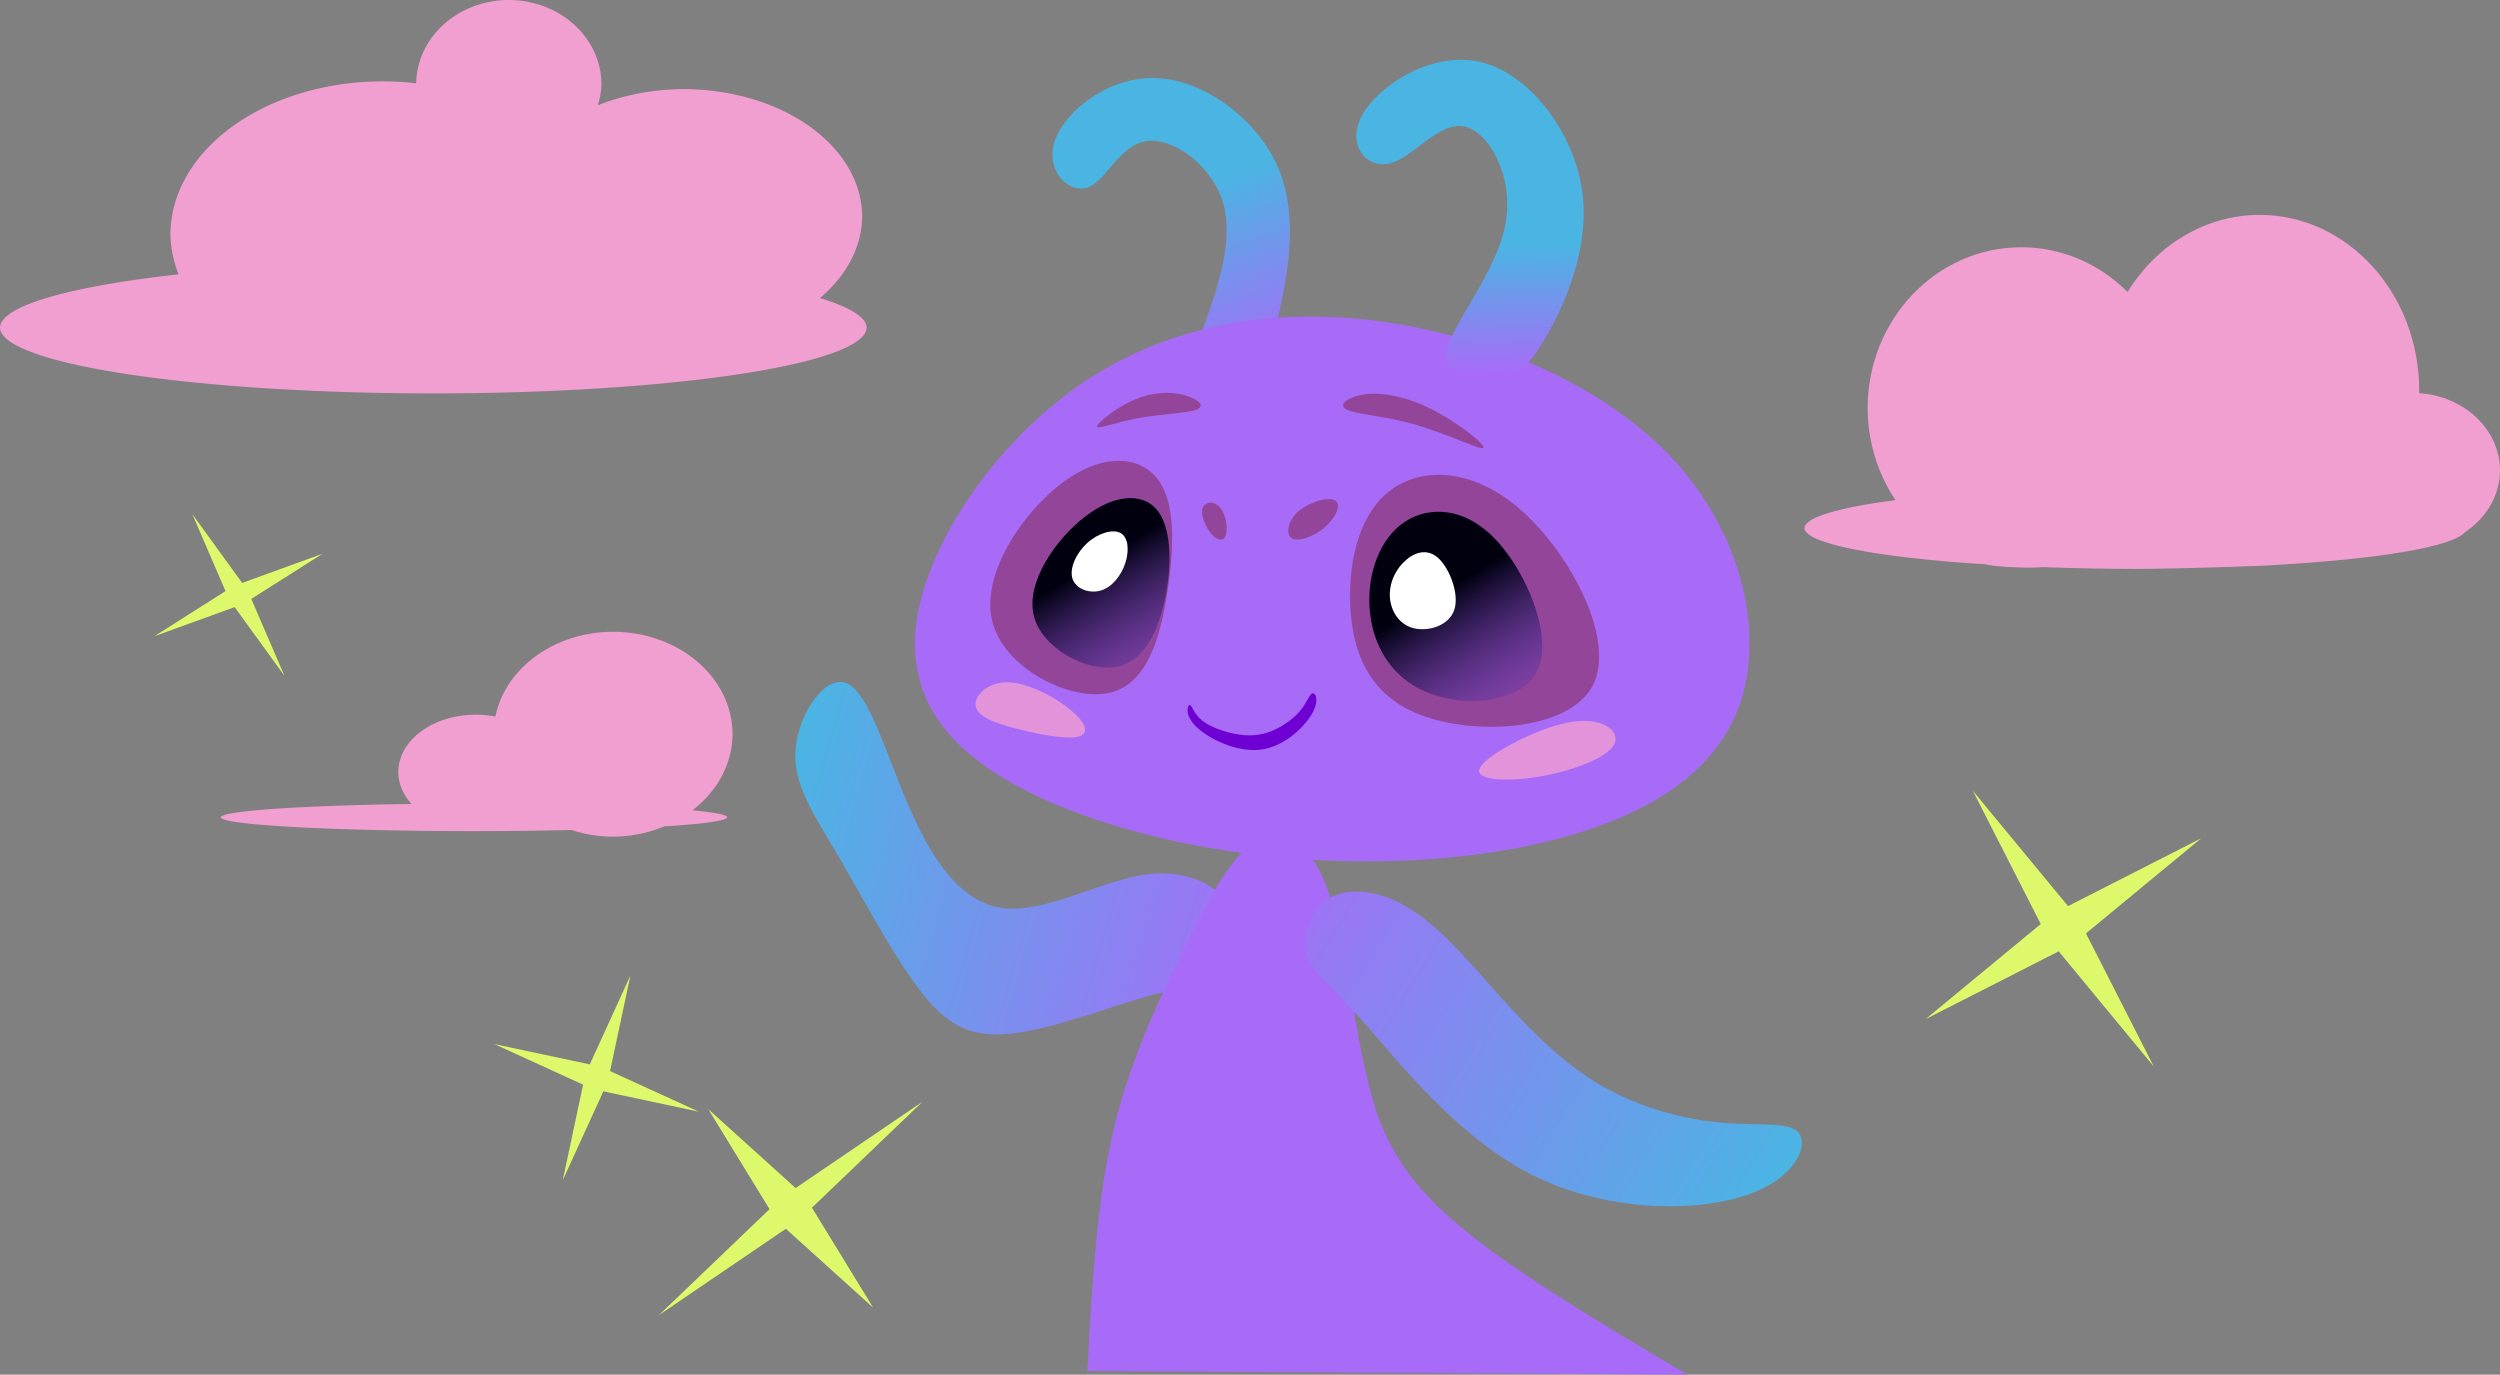 <svg width="701.215" height="385.58" viewBox="0 0 1462.302 804.082" xml:space="preserve" xmlns:xlink="http://www.w3.org/1999/xlink" xmlns="http://www.w3.org/2000/svg">
  <rect x="0" y="0" width="1462.302" height="804.082" fill="#808080" stroke="none"/>
  <defs>
    <linearGradient id="g">
      <stop style="stop-color:#00000f;stop-opacity:1" offset="0"/>
      <stop style="stop-color:#6949f6;stop-opacity:0" offset="1"/>
    </linearGradient>
    <linearGradient id="f">
      <stop style="stop-color:#4ab5e3;stop-opacity:1" offset="0"/>
      <stop style="stop-color:#a86bf8;stop-opacity:1" offset="1"/>
    </linearGradient>
    <linearGradient id="e">
      <stop style="stop-color:#00000f;stop-opacity:1" offset="0"/>
      <stop style="stop-color:#6949f6;stop-opacity:0" offset="1"/>
    </linearGradient>
    <linearGradient id="d">
      <stop style="stop-color:#1c88b7;stop-opacity:1" offset="0"/>
      <stop style="stop-color:#a86bf8;stop-opacity:1" offset="1"/>
    </linearGradient>
    <linearGradient id="c">
      <stop style="stop-color:#a86bf8;stop-opacity:1" offset="0"/>
      <stop style="stop-color:#4ab5e3;stop-opacity:1" offset="1"/>
    </linearGradient>
    <linearGradient id="b">
      <stop style="stop-color:#4ab5e3;stop-opacity:1" offset="0"/>
      <stop style="stop-color:#a86bf8;stop-opacity:1" offset="1"/>
    </linearGradient>
    <linearGradient id="n" gradientTransform="matrix(1941.762 0 0 1980.232 305.836 260.645)">
      <stop style="stop-color:#f19ed1;stop-opacity:1" offset="0"/>
    </linearGradient>
    <linearGradient id="a">
      <stop style="stop-color:#4ab5e3;stop-opacity:1" offset="0"/>
      <stop style="stop-color:#a86bf8;stop-opacity:1" offset="1"/>
    </linearGradient>
    <linearGradient xlink:href="#a" id="h" x1="-53.63" y1="38.015" x2="37.022" y2="153.436" gradientUnits="userSpaceOnUse" gradientTransform="matrix(1.403 -.213 1.34 1.258 -38.85 -27.167)"/>
    <linearGradient xlink:href="#b" id="i" x1="6.946" y1="-339.572" x2="-28.379" y2="-222.697" gradientUnits="userSpaceOnUse" gradientTransform="matrix(-.964 .089 .042 .939 157.387 25.637)"/>
    <linearGradient xlink:href="#c" id="j" x1="99.387" y1="-220.667" x2="106.821" y2="-276.01" gradientUnits="userSpaceOnUse" gradientTransform="matrix(-1.43 -.164 -.168 1.337 422.407 112.99)"/>
    <linearGradient xlink:href="#e" id="k" x1="153.104" y1="-88.348" x2="230.054" y2="-29.457" gradientUnits="userSpaceOnUse" gradientTransform="matrix(-.964 .091 .086 .912 367.347 -3.502)"/>
    <linearGradient xlink:href="#f" id="m" x1="59.777" y1="196.687" x2="-270.778" y2="259.311" gradientUnits="userSpaceOnUse" gradientTransform="matrix(.828 .708 -.757 .84 617.158 73.547)"/>
    <linearGradient xlink:href="#g" id="l" x1="430.556" y1="-84.22" x2="376.024" y2="-.15" gradientUnits="userSpaceOnUse" gradientTransform="matrix(.964 -.091 .086 .912 21.621 29.033)"/>
  </defs>
  <g style="display:inline">
    <path style="display:inline;fill:url(#h);fill-opacity:1;fill-rule:evenodd;stroke:none;stroke-width:.379px;stroke-linecap:butt;stroke-linejoin:miter;stroke-opacity:0" d="M197.304 116.754c4.002 13.948-7.757 29.525-16.993 36.919-9.236 7.395-15.949 6.604-36.06 12.55-20.111 5.945-53.6 18.62-77.216 20.974-23.615 2.354-37.336-5.619-52.823-25.98-15.487-20.361-32.732-53.1-47.389-78.104-14.658-25.004-26.725-42.266-24.878-62.786 1.847-20.52 17.606-44.281 30.552-37.83 12.946 6.452 23.066 43.11 36.555 73.66C22.54 86.707 39.389 111.13 64.073 113.781c24.685 2.65 57.173-16.466 83.322-19.873 26.149-3.408 45.906 8.898 49.908 22.846z" transform="translate(523.424 417.489)"/>
    <path style="fill:#a86bf8;fill-opacity:1;fill-rule:evenodd;stroke:none;stroke-width:.268px;stroke-linecap:butt;stroke-linejoin:miter;stroke-opacity:1" d="M165.412 144.94c13.927-28.776 26.272-53.006 38.57-64.704 12.297-11.698 24.543-10.861 34.14-2.287 9.598 8.573 16.548 24.878 21.941 49.231 5.393 24.353 9.225 56.73 15.97 85.346 6.746 28.616 16.402 53.452 48.157 81.835 31.755 28.383 85.599 60.307 139.447 92.233l-351.067-2.132c2.633-48.036 5.266-96.067 14.337-136.747 9.071-40.68 24.578-73.998 38.504-102.774z" transform="translate(523.424 417.489)"/>
    <path style="display:inline;fill:url(#i);fill-opacity:1;fill-rule:evenodd;stroke:none;stroke-width:.212px;stroke-linecap:butt;stroke-linejoin:miter;stroke-opacity:1" d="M213.281-213.667c7.408-.52 7.473-2.46 11.466-20.952 3.994-18.492 11.916-53.532.237-82.854-11.679-29.322-42.959-52.916-71.436-54.313-28.477-1.397-54.148 19.402-59.999 36.685-5.851 17.283 8.112 31.046 19.041 27.341 10.928-3.705 18.816-24.881 34.476-27.187 15.66-2.306 39.09 14.26 45.269 37.408 6.179 23.148-4.893 52.868-15.966 82.593 14.752.899 29.504 1.799 36.913 1.279z" transform="translate(523.424 417.489)"/>
    <path style="display:inline;fill:#a86bf8;fill-opacity:1;fill-rule:evenodd;stroke:none;stroke-width:1.964px;stroke-linecap:butt;stroke-linejoin:miter;stroke-opacity:1" d="M16.816-72.402c12.664-41.994 48.998-92.64 96.684-123.545 47.686-30.905 106.723-42.068 169.726-33.644 63.003 8.424 129.949 36.423 170.398 78.997 40.448 42.575 54.345 99.662 41.903 141.046C483.087 31.836 444.31 57.489 391.753 72.064 339.196 86.639 272.894 90.128 209.657 82.314 146.42 74.501 86.304 55.391 50.729 29.161 15.155 2.93 4.152-30.408 16.816-72.402Z" transform="translate(523.424 417.489)"/>
    <path style="display:inline;fill:url(#j);fill-opacity:1;fill-rule:evenodd;stroke:none;stroke-width:.248px;stroke-linecap:butt;stroke-linejoin:miter;stroke-opacity:1" d="M379.673-218.426c11.754-19.546 27.321-54.006 22.22-88.152-5.101-34.146-30.868-67.959-59.378-74.63-28.51-6.671-59.744 13.808-69.23 31.149-9.486 17.341 2.775 31.533 16.337 28.121 13.562-3.412 28.406-24.416 43.176-21.62 14.771 2.797 29.448 29.395 24.359 57.128-5.089 27.733-29.944 56.586-34.09 72.907-4.146 16.321 12.412 20.107 24.664 19.687 12.252-.42 20.187-5.045 31.941-24.591z" transform="translate(523.424 417.489)"/>
    <path style="display:inline;fill:#761111;fill-opacity:.409;fill-rule:evenodd;stroke:none;stroke-width:.402px;stroke-linecap:butt;stroke-linejoin:miter;stroke-opacity:1" d="M250.702-115.743c-12.919-15.114-38.016-19.984-66.443-2.602-28.428 17.382-60.178 57.008-53.488 83.195 6.69 26.187 51.815 38.927 80.614 34.226C240.183-5.625 252.639-27.767 258.499-51.521c5.861-23.754 5.121-49.108-7.797-64.222z" transform="matrix(-1.141 -.242 -.244 1.069 1072.128 470.437)"/>
    <path style="display:inline;fill:url(#k);fill-opacity:1;fill-rule:evenodd;stroke:none;stroke-width:.301px;stroke-linecap:butt;stroke-linejoin:miter;stroke-opacity:1" d="M242.783-97.707c-9.45-12.542-27.285-17.324-46.566-4.341-19.281 12.983-40.001 43.72-37.022 63.426 2.979 19.705 29.653 28.369 49.467 25.54 19.814-2.829 32.754-17.153 38.694-34.468 5.941-17.315 4.877-37.614-4.574-50.157z" transform="matrix(-1.141 -.242 -.244 1.069 1072.128 470.437)"/>
    <path style="display:inline;fill:#fff;fill-opacity:1;fill-rule:evenodd;stroke:none;stroke-width:.136px;stroke-linecap:butt;stroke-linejoin:miter;stroke-opacity:1" d="M237.16-78.42c-3.479-6.058-9.424-10.593-16.331-6.603-6.907 3.99-14.77 16.499-13.978 25.438.792 8.939 10.237 14.302 17.651 14.106 7.414-.197 12.787-5.956 14.969-12.629 2.182-6.673 1.169-14.254-2.31-20.312z" transform="matrix(-1.141 -.242 -.244 1.069 1072.128 470.437)"/>
    <path style="display:inline;fill:#761111;fill-opacity:.408;fill-rule:evenodd;stroke:none;stroke-width:2.214px;stroke-linecap:butt;stroke-linejoin:miter;stroke-opacity:1" d="M282.522-84.561c4.018 4.091 9.451 7.066 12.314 5.341 2.863-1.725 3.156-8.152-.155-13.582-3.311-5.431-10.23-9.864-14.393-10.739-4.163-.876-5.57 1.805-4.974 5.749.596 3.943 3.19 9.142 7.208 13.232z" transform="matrix(-1.141 -.242 -.244 1.069 1072.128 470.437)"/>
    <path style="display:inline;fill:#761111;fill-opacity:.408;fill-rule:evenodd;stroke:none;stroke-width:1.737px;stroke-linecap:butt;stroke-linejoin:miter;stroke-opacity:1" d="M282.27-152.251c4.737-1.654-.415-7.517-9.113-10.382-8.698-2.865-20.938-2.731-34.723 1.43-13.785 4.161-29.11 12.345-27.726 13.932 1.385 1.587 19.48-3.425 35.841-4.653 16.361-1.229 30.984 1.327 35.721-.327z" transform="matrix(-1.141 -.242 -.244 1.069 1072.128 470.437)"/>
    <g style="display:inline">
      <path style="display:inline;fill:#761111;fill-opacity:.409;fill-rule:evenodd;stroke:none;stroke-width:.334px;stroke-linecap:butt;stroke-linejoin:miter;stroke-opacity:1" d="M393.991-127.612c8.534-13.348 28.136-16.642 50.821-2.646 22.685 13.996 48.437 45.275 44.591 71.273-3.846 25.997-37.282 46.701-58.697 44.404-21.416-2.297-30.792-27.588-36.752-51.939-5.96-24.351-8.497-47.743.037-61.091z" transform="matrix(-1.082 .094 .095 1.078 1115.465 380.669)"/>
      <path style="display:inline;fill:url(#l);fill-opacity:1;fill-rule:evenodd;stroke:none;stroke-width:.267px;stroke-linecap:butt;stroke-linejoin:miter;stroke-opacity:1" d="M396.025-111.367c7.018-9.641 21.979-9.984 38.539.624 16.56 10.608 34.705 32.159 32.326 50.401-2.379 18.242-25.277 33.165-41.373 32.026-16.096-1.139-25.373-18.335-30.478-36.408-5.105-18.072-6.032-37.002.986-46.643z" transform="matrix(-1.082 .094 .095 1.078 1115.465 380.669)"/>
      <path style="display:inline;fill:#fff;fill-opacity:1;fill-rule:evenodd;stroke:none;stroke-width:.126px;stroke-linecap:butt;stroke-linejoin:miter;stroke-opacity:1" d="M416.32-100.191c4.004-2.744 12.17-1.005 18.493 3.858 6.323 4.863 10.79 12.84 9.504 18.481-1.286 5.641-8.321 8.941-14.559 7.693-6.238-1.248-11.673-7.042-14.475-13.553-2.802-6.511-2.966-13.734 1.038-16.478z" transform="matrix(-1.082 .094 .095 1.078 1115.465 380.669)"/>
      <path style="display:inline;fill:#761111;fill-opacity:.408;fill-rule:evenodd;stroke:none;stroke-width:2.309px;stroke-linecap:butt;stroke-linejoin:miter;stroke-opacity:1" d="M360.42-93.331c-1.501-2.29-1.63-7.452-.634-11.392.996-3.94 3.117-6.652 5.731-7.417 2.614-.766 5.72.415 6.172 4.023s-1.803 9.8-4.35 13.147c-2.548 3.347-5.418 3.929-6.919 1.639z" transform="matrix(-1.082 .094 .095 1.078 1115.465 380.669)"/>
      <path style="display:inline;fill:#f19ed1;fill-opacity:.8;fill-rule:evenodd;stroke:none;stroke-width:1.573px;stroke-linecap:butt;stroke-linejoin:miter;stroke-opacity:1" d="M451.476-7.238c7.639-7.564 21.565-16.859 32.643-17.888 11.077-1.029 19.27 6.179 18.059 12.067-1.212 5.887-11.798 10.355-23.561 14.303-11.762 3.948-24.618 7.345-30.375 6.13-5.757-1.215-4.404-7.047 3.235-14.611z" transform="matrix(-1.082 .094 .095 1.078 1115.465 380.669)"/>
      <path style="display:inline;fill:#761111;fill-opacity:.408;fill-rule:evenodd;stroke:none;stroke-width:1.812px;stroke-linecap:butt;stroke-linejoin:miter;stroke-opacity:.408" d="M376.235-171.692c7.058-2.451 16.376-3.023 26.437.331 10.061 3.354 20.863 10.635 21.225 12.624.362 1.989-9.716-1.314-22.176-2.504s-27.299-.266-32.32-1.969c-5.021-1.702-.223-6.031 6.835-8.483z" transform="matrix(-1.082 .094 .095 1.078 1115.465 380.669)"/>
    </g>
    <path style="display:inline;fill:#f19ed1;fill-opacity:.8;fill-rule:evenodd;stroke:none;stroke-width:2.699px;stroke-linecap:butt;stroke-linejoin:miter;stroke-opacity:1" d="M395.976 4.708c17.205-2.666 26.919 4.679 25.447 11.375-1.472 6.696-14.129 12.74-27.594 16.753-13.466 4.013-27.734 5.993-38.604 5.637-10.87-.356-18.34-3.049-9.734-10.736 8.606-7.688 33.28-20.363 50.486-23.029z" transform="translate(523.424 417.489)"/>
    <path style="display:inline;fill:url(#m);fill-opacity:1;fill-rule:evenodd;stroke:none;stroke-width:2.313px;stroke-linecap:butt;stroke-linejoin:miter;stroke-opacity:1" d="M241.521 142.737c-2.926-8.651-.663-21.463 5.914-29.328 6.577-7.866 17.448-10.786 30.315-8.69 12.867 2.096 27.622 9.187 47.604 29.3 19.982 20.113 45.138 53.207 73.195 73.849 28.057 20.642 58.958 28.8 83.418 31.175 24.46 2.375 42.413-1.039 47.276 6.84 4.863 7.879-3.374 27.041-33.258 36.405-29.884 9.364-81.389 8.92-124.223-13.035-42.834-21.955-76.945-65.39-98.074-89.378-21.129-23.988-29.241-28.487-32.167-37.138z" transform="translate(523.424 417.489)"/>
    <path style="fill:#6f00d4;fill-opacity:1;fill-rule:evenodd;stroke:none;stroke-width:1.395px;stroke-linecap:butt;stroke-linejoin:miter;stroke-opacity:1" d="M172.407-5.106c1.321-.277 2.148 4.849 7.26 8.998 5.113 4.149 14.501 7.318 22.278 8.359 7.776 1.041 13.925-.048 19.974-2.798 6.049-2.75 11.984-7.156 15.653-11.792s5.071-9.505 6.876-9.639c1.805-.133 4.009 4.465-.699 12.363C239.041 8.282 227.432 19.466 213.561 21.041c-13.871 1.575-29.98-6.464-37.134-13.327-7.154-6.863-5.34-12.543-4.02-12.82Z" transform="translate(523.424 417.489)"/>
  </g>
  <g style="fill:url(#n)" transform="translate(444.855 30.768)">
    <path style="fill:url(#n);fill-rule:evenodd;stroke-width:7.217" d="M-147.276-30.768a54.239 49.491 0 0 0-54.155 48.734 124.31 89.72 0 0 0-19.432-1.149 124.31 89.72 0 0 0-124.31 89.72 124.31 89.72 0 0 0 4.77 23.167 253.457 38.594 0 0 0-104.451 31.045 253.457 38.594 0 0 0 253.456 38.596 253.457 38.594 0 0 0 253.456-38.596 253.457 38.594 0 0 0-27.32-17.151 104.666 74.646 0 0 0 24.684-47.593A104.666 74.646 0 0 0-45.246 21.359a104.666 74.646 0 0 0-49.941 9.449 54.239 49.491 0 0 0 2.151-12.085 54.239 49.491 0 0 0-54.24-49.491z"/>
    <path style="fill:url(#n);fill-rule:evenodd;stroke-width:6.233" d="M876.808 94.922c-30.928.029-59.836 16.917-77.202 45.1-16.723-16.781-38.983-26.154-62.14-26.166-49.651-.001-89.9 42.165-89.9 94.179.055 19.222 5.723 37.967 16.243 53.716-33.946 4.415-52.97 10.258-53.203 16.34.262 8.96 41.135 17.151 105.896 21.221 6.855 1.826 29.182 2.347 33.243 1.63 17.79.677 36.278 1.035 54.895 1.063 23.883-.012 77.339-1.821 79.907-2.219 62.456-3.514 105.195-10.835 112.388-19.252 12.839-8.51 20.434-21.882 20.513-36.113-.01-23.772-20.681-43.502-47.371-45.207.045-.48.088-.961.128-1.441-0-56.804-41.815-102.852-93.396-102.852Z"/>
    <path style="fill:url(#n);fill-rule:evenodd;stroke-width:7.882" d="M-86.327 338.769a69.944 59.934 0 0 0-68.757 49.597 45.289 33.509 0 0 0-11.502-1.108 45.289 33.509 0 0 0-45.292 33.509 45.289 33.509 0 0 0 7.743 18.715 148.107 8.082 0 0 0-111.609 7.804 148.107 8.082 0 0 0 148.107 8.081 148.107 8.082 0 0 0 57.022-.652 69.944 59.934 0 0 0 24.287 3.922 69.944 59.934 0 0 0 29.99-6.04 148.107 8.082 0 0 0 36.808-5.311 148.107 8.082 0 0 0-20.349-4.085 69.944 59.934 0 0 0 23.497-44.498 69.944 59.934 0 0 0-69.946-59.934z"/>
  </g>
  <path style="fill:#def86b;fill-opacity:1;fill-rule:evenodd;stroke:none;stroke-width:7.882;stroke-opacity:1" d="m194.104 311.151-29.398 189.369-12.419-191.235-189.369-29.398 191.235-12.419 29.398-189.369L195.97 269.333l189.369 29.398Z" transform="matrix(-.354 .307 -.244 -.261 594.752 728.881)"/>
  <path style="fill:#def86b;fill-opacity:1;fill-rule:evenodd;stroke:none;stroke-width:7.882;stroke-opacity:1" d="m1163.524 496.138-55.665-67.428-77.905 39.697 67.428-55.665-39.697-77.905 55.665 67.428 77.905-39.697-67.428 55.665z" transform="translate(96.293 127.74)"/>
  <path style="fill:#def86b;fill-opacity:1;fill-rule:evenodd;stroke:none;stroke-width:7.882;stroke-opacity:1" d="m329.169 690.316 11.9-55.88-51.963-23.749 55.88 11.9 23.749-51.963-11.9 55.88 51.963 23.749-55.88-11.9z"/>
  <path style="fill:#def86b;fill-opacity:1;fill-rule:evenodd;stroke:none;stroke-width:7.882;stroke-opacity:1" d="m1028.998-26.292-46.108-42.011-51.02 35.886 42.011-46.108-35.886-51.02 46.108 42.011 51.02-35.886-42.011 46.108z" transform="matrix(.795 .191 -.179 .747 -656.382 218.393)"/>
</svg>
